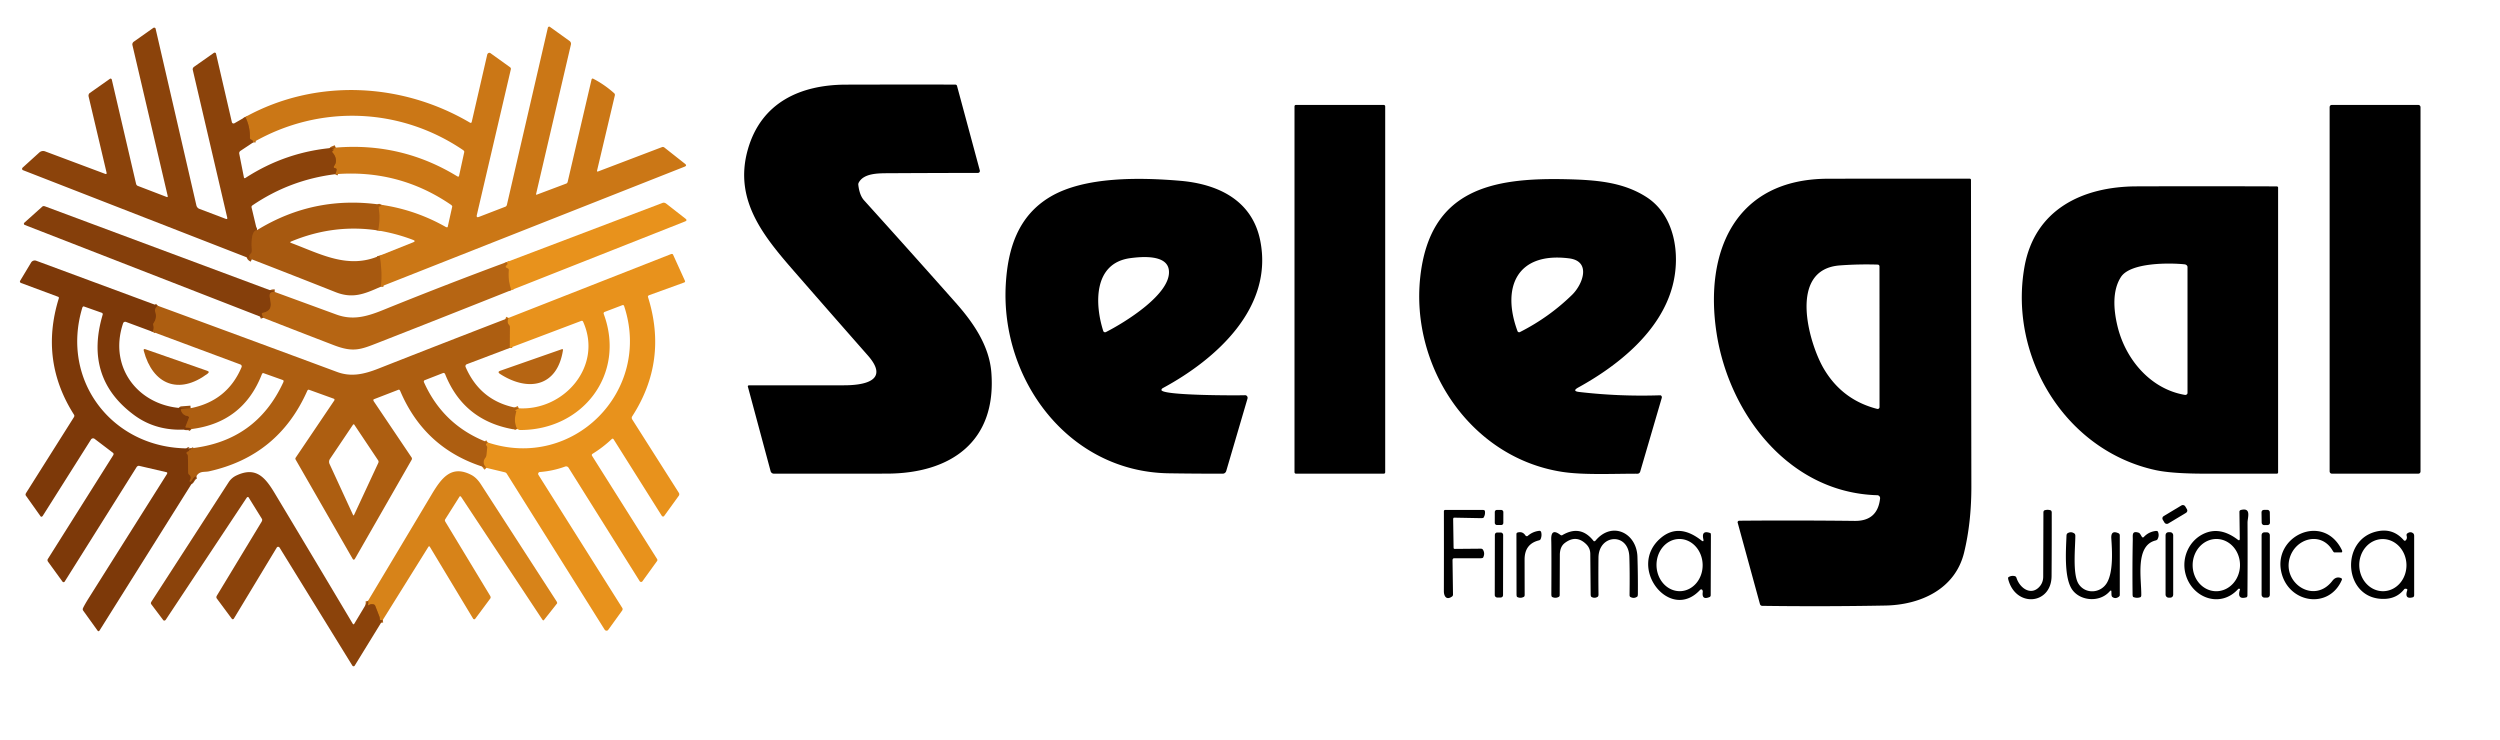 <?xml version="1.0" encoding="UTF-8" standalone="no"?>
<!DOCTYPE svg PUBLIC "-//W3C//DTD SVG 1.1//EN" "http://www.w3.org/Graphics/SVG/1.1/DTD/svg11.dtd">
<svg xmlns="http://www.w3.org/2000/svg" version="1.1" viewBox="0 0 983 291">
<g stroke-width="2.00" fill="none" stroke-linecap="butt">
<path stroke="#b96813" vector-effect="non-scaling-stroke" d="
  M 149.75 112.71
  Q 150.35 106.60 149.25 100.54"
/>
<path stroke="#b96813" vector-effect="non-scaling-stroke" d="
  M 148.63 90.62
  Q 149.60 86.18 148.85 81.64
  A 0.51 0.44 -10.8 0 1 149.26 81.12
  Q 149.79 81.01 150.00 80.54"
/>
<path stroke="#ab5d11" vector-effect="non-scaling-stroke" d="
  M 131.79 68.50
  Q 132.27 67.64 132.35 66.67
  A 0.56 0.48 5.3 0 0 131.85 66.15
  Q 130.81 66.02 131.54 64.99
  C 132.62 63.48 132.00 61.32 130.81 60.08
  A 0.55 0.45 49.9 0 1 130.80 59.31
  Q 131.61 58.77 130.75 58.76
  Q 130.24 58.76 130.80 58.53
  L 132.00 58.04"
/>
<path stroke="#ab5d11" vector-effect="non-scaling-stroke" d="
  M 99.54 56.00
  Q 99.54 55.21 98.73 54.89
  A 0.73 0.65 12.9 0 1 98.27 54.25
  Q 98.38 49.82 96.46 46.00"
/>
<path stroke="#994e0e" vector-effect="non-scaling-stroke" d="
  M 101.04 90.50
  C 98.69 90.66 98.89 96.10 99.00 97.72
  A 2.15 0.48 84.0 0 1 98.79 99.51
  Q 97.13 101.11 99.00 101.96"
/>
<path stroke="#cf7c18" vector-effect="non-scaling-stroke" d="
  M 201.03 114.08
  Q 199.68 110.27 200.02 106.28
  A 0.73 0.48 -81.2 0 0 199.70 105.57
  Q 198.20 105.06 199.21 104.24
  A 0.65 0.30 -36.1 0 0 199.52 103.68
  L 199.25 103.04"
/>
<path stroke="#9e520f" vector-effect="non-scaling-stroke" d="
  M 108.00 114.79
  C 102.94 114.57 110.13 121.54 103.39 123.01
  A 0.51 0.43 -15.4 0 0 102.98 123.60
  L 103.50 124.96"
/>
<path stroke="#cb7817" vector-effect="non-scaling-stroke" d="
  M 191.25 183.96
  Q 189.21 182.01 190.95 179.80
  A 1.56 0.66 85.5 0 0 191.22 178.99
  L 191.55 176.07
  A 0.97 0.72 -68.5 0 0 191.36 175.37
  Q 190.67 174.65 191.75 173.96"
/>
<path stroke="#cb7817" vector-effect="non-scaling-stroke" d="
  M 203.31 168.66
  Q 201.84 165.78 202.93 161.98
  A 0.41 0.11 -74.2 0 0 202.94 161.56
  L 202.75 161.51
  Q 202.32 161.37 202.62 161.22
  L 204.00 160.54"
/>
<path stroke="#cb7817" vector-effect="non-scaling-stroke" d="
  M 200.41 136.82
  L 200.48 128.65
  A 1.45 1.18 29.2 0 0 200.14 127.79
  Q 199.15 126.65 199.96 125.00"
/>
<path stroke="#954c0d" vector-effect="non-scaling-stroke" d="
  M 62.00 120.21
  Q 61.34 120.78 61.02 121.56
  A 1.44 1.14 51.6 0 0 61.02 122.48
  Q 61.85 124.93 60.47 126.94
  A 1.07 0.54 -47.4 0 0 60.24 127.75
  Q 60.72 129.09 60.00 130.46"
/>
<path stroke="#954c0d" vector-effect="non-scaling-stroke" d="
  M 74.96 160.50
  L 71.37 160.78
  A 0.29 0.29 79.8 0 0 71.12 161.14
  Q 71.67 163.22 73.72 163.58
  A 0.67 0.49 14.0 0 1 74.30 164.28
  L 72.96 167.74
  A 0.29 0.29 -82.0 0 0 73.26 168.14
  Q 74.48 168.02 75.25 168.71"
/>
<path stroke="#954c0d" vector-effect="non-scaling-stroke" d="
  M 75.00 176.29
  Q 75.33 176.97 74.28 176.84
  Q 74.11 176.82 74.24 176.91
  Q 74.35 176.99 74.40 177.08
  A 0.51 0.23 -23.1 0 1 74.00 177.51
  Q 72.84 177.97 73.76 178.72
  A 0.96 0.14 89.5 0 1 73.89 179.56
  L 74.00 185.75
  A 1.28 0.95 -76.3 0 0 74.38 186.65
  Q 75.45 187.48 74.71 188.77
  Q 74.32 189.45 74.93 189.39
  C 75.47 189.33 75.80 187.55 77.21 187.25"
/>
<path stroke="#b16312" vector-effect="non-scaling-stroke" d="
  M 150.50 243.79
  Q 149.31 243.99 149.33 243.49
  Q 149.35 242.87 149.21 242.51
  L 147.55 238.23
  A 0.99 0.87 84.8 0 0 146.95 237.66
  Q 145.90 237.36 144.99 237.94
  Q 144.64 238.17 144.72 237.77
  Q 144.88 236.96 144.71 236.25"
/>
</g>
<path fill="#cb7716" d="
  M 149.75 112.71
  Q 150.35 106.60 149.25 100.54
  L 162.43 95.29
  Q 163.64 94.80 162.44 94.34
  Q 155.88 91.82 148.63 90.62
  Q 149.60 86.18 148.85 81.64
  A 0.51 0.44 -10.8 0 1 149.26 81.12
  Q 149.79 81.01 150.00 80.54
  Q 163.42 82.51 175.28 89.24
  A 0.60 0.32 25.7 0 0 176.04 89.21
  L 177.81 81.26
  A 0.98 0.48 29.5 0 0 177.29 80.50
  Q 156.82 66.49 131.79 68.50
  Q 132.27 67.64 132.35 66.67
  A 0.56 0.48 5.3 0 0 131.85 66.15
  Q 130.81 66.02 131.54 64.99
  C 132.62 63.48 132.00 61.32 130.81 60.08
  A 0.55 0.45 49.9 0 1 130.80 59.31
  Q 131.61 58.77 130.75 58.76
  Q 130.24 58.76 130.80 58.53
  L 132.00 58.04
  Q 157.85 55.91 179.79 69.33
  A 0.51 0.33 25.7 0 0 180.48 69.24
  L 182.55 59.76
  A 0.98 0.53 29.2 0 0 182.06 58.99
  C 157.23 42.16 125.58 41.02 99.54 56.00
  Q 99.54 55.21 98.73 54.89
  A 0.73 0.65 12.9 0 1 98.27 54.25
  Q 98.38 49.82 96.46 46.00
  C 124.19 30.71 157.98 32.40 184.85 48.26
  A 0.42 0.42 21.2 0 0 185.47 47.99
  L 191.57 21.51
  A 0.90 0.79 -67.1 0 1 192.84 20.90
  L 200.56 26.44
  A 0.78 0.74 24.8 0 1 200.87 27.22
  L 187.50 84.50
  Q 187.22 85.71 188.30 85.29
  L 198.75 81.26
  A 1.14 0.84 -89.0 0 0 199.32 80.51
  L 215.41 10.93
  A 0.56 0.49 -67.0 0 1 216.20 10.55
  L 223.92 16.09
  A 1.42 1.31 25.1 0 1 224.49 17.50
  L 210.81 76.19
  Q 210.69 76.68 211.10 76.53
  L 222.68 72.17
  A 1.03 0.77 -88.7 0 0 223.21 71.49
  L 232.60 31.27
  A 0.47 0.40 -70.7 0 1 233.20 30.92
  Q 237.68 33.24 241.49 36.65
  A 0.87 0.86 -63.0 0 1 241.76 37.50
  L 234.78 67.01
  Q 234.63 67.61 235.21 67.40
  L 260.29 57.85
  A 0.97 0.93 53.3 0 1 261.24 58.01
  L 269.34 64.40
  Q 270.25 65.12 269.18 65.54
  L 149.75 112.71
  Z"
/>
<path fill="#8b430b" d="
  M 96.46 46.00
  Q 98.38 49.82 98.27 54.25
  A 0.73 0.65 12.9 0 0 98.73 54.89
  Q 99.54 55.21 99.54 56.00
  L 94.55 59.32
  A 1.11 1.06 -22.9 0 0 94.07 60.43
  L 95.92 69.81
  A 0.34 0.33 -22.4 0 0 96.44 70.01
  Q 112.68 59.45 132.00 58.04
  L 130.80 58.53
  Q 130.24 58.76 130.75 58.76
  Q 131.61 58.77 130.80 59.31
  A 0.55 0.45 49.9 0 0 130.81 60.08
  C 132.00 61.32 132.62 63.48 131.54 64.99
  Q 130.81 66.02 131.85 66.15
  A 0.56 0.48 5.3 0 1 132.35 66.67
  Q 132.27 67.64 131.79 68.50
  Q 113.98 70.72 99.22 80.78
  A 0.75 0.72 -24.2 0 0 98.91 81.55
  L 101.04 90.50
  C 98.69 90.66 98.89 96.10 99.00 97.72
  A 2.15 0.48 84.0 0 1 98.79 99.51
  Q 97.13 101.11 99.00 101.96
  L 9.05 66.92
  A 0.62 0.58 -54.8 0 1 8.91 65.90
  L 15.46 59.96
  A 2.23 2.21 -55.7 0 1 17.74 59.52
  L 41.34 68.36
  Q 42.09 68.64 41.88 67.78
  L 34.85 37.98
  A 1.43 1.22 67.5 0 1 35.31 36.56
  L 43.23 30.98
  A 0.51 0.46 66.8 0 1 43.96 31.31
  L 53.50 72.25
  A 1.20 1.03 -88.4 0 0 54.18 73.09
  L 65.52 77.44
  Q 66.08 77.65 65.92 76.97
  L 52.07 17.73
  A 1.34 1.25 -25.0 0 1 52.61 16.39
  L 60.24 11.00
  A 0.62 0.55 -25.6 0 1 61.18 11.27
  L 77.22 80.76
  A 1.96 1.91 -86.7 0 0 78.41 82.13
  L 88.73 86.04
  Q 89.53 86.34 89.34 85.54
  L 75.80 27.49
  A 1.21 1.13 -25.0 0 1 76.29 26.28
  L 84.06 20.81
  A 0.58 0.51 -25.5 0 1 84.93 21.06
  L 91.18 48.06
  A 0.70 0.66 -21.8 0 0 92.19 48.46
  L 96.46 46.00
  Z"
/>
<path fill="#000000" d="
  M 294.10 58.61
  C 299.35 40.38 314.61 33.33 332.59 33.28
  Q 354.05 33.22 375.60 33.26
  A 0.73 0.65 -6.7 0 1 376.29 33.74
  L 385.26 67.00
  A 0.78 0.77 82.2 0 1 384.52 67.99
  Q 366.97 68.01 349.25 68.11
  C 345.33 68.14 339.66 68.08 337.66 71.79
  A 1.60 1.44 58.2 0 0 337.49 72.74
  Q 337.98 76.81 339.74 78.76
  Q 357.89 98.85 375.85 119.11
  C 382.68 126.82 388.99 135.91 389.80 146.49
  C 391.90 173.66 373.80 186.17 348.76 186.23
  Q 326.30 186.28 304.25 186.24
  A 1.34 1.28 82.0 0 1 303.00 185.25
  L 294.05 151.98
  A 0.48 0.37 -5.9 0 1 294.54 151.51
  Q 313.21 151.50 331.87 151.50
  C 339.30 151.50 350.16 149.90 341.23 139.76
  Q 327.42 124.07 313.68 108.31
  C 301.05 93.83 288.15 79.28 294.10 58.61
  Z"
/>
<rect fill="#000000" x="509.00" y="41.25" width="35.66" height="145.00" rx="0.54"/>
<rect fill="#000000" x="916.01" y="41.25" width="35.74" height="145.00" rx="0.83"/>
<path fill="#000000" d="
  M 739.25 195.99
  A 1.14 1.14 4.2 0 0 738.15 194.72
  C 703.44 193.75 679.85 162.77 674.96 131.00
  C 670.03 98.94 682.26 70.35 718.75 70.28
  Q 746.62 70.22 774.51 70.26
  A 0.48 0.47 0.0 0 1 774.99 70.73
  Q 775.04 130.90 775.14 191.25
  Q 775.16 205.42 772.29 217.24
  C 768.76 231.77 754.97 237.85 741.31 238.10
  Q 717.28 238.55 692.89 238.22
  A 0.97 0.91 82.4 0 1 692.01 237.50
  L 683.25 205.50
  A 0.64 0.59 -7.3 0 1 683.88 204.75
  Q 706.38 204.55 729.26 204.82
  Q 738.27 204.92 739.25 195.99
  Z
  M 723.45 104.36
  C 702.80 105.89 711.31 135.07 717.06 144.88
  Q 724.31 157.26 738.12 160.78
  A 0.74 0.73 -83.0 0 0 739.03 160.06
  L 739.01 104.75
  A 0.71 0.69 -89.2 0 0 738.34 104.04
  Q 730.91 103.81 723.45 104.36
  Z"
/>
<path fill="#000000" d="
  M 456.68 153.29
  C 456.38 155.55 486.34 155.52 489.57 155.40
  A 1.05 0.98 -82.0 0 1 490.51 156.75
  L 482.16 185.18
  A 1.48 1.38 -81.4 0 1 480.81 186.25
  Q 470.37 186.27 459.50 186.10
  C 420.08 185.49 393.31 149.21 395.48 111.74
  C 396.29 97.74 400.29 84.86 413.07 77.32
  C 426.55 69.37 448.24 69.75 463.99 71.08
  C 478.72 72.32 492.27 78.59 495.50 94.49
  C 500.88 120.93 478.26 141.24 457.25 152.58
  A 1.11 0.76 -16.8 0 0 456.68 153.29
  Z
  M 444.51 101.49
  C 429.75 103.42 430.48 119.80 433.80 130.14
  A 0.74 0.74 67.5 0 0 434.84 130.57
  C 441.88 127.02 461.04 115.40 459.57 106.01
  C 458.65 100.15 449.21 100.87 444.51 101.49
  Z"
/>
<path fill="#000000" d="
  M 558.45 108.89
  C 562.23 74.54 586.51 69.79 615.89 70.47
  C 627.90 70.75 638.30 71.63 647.44 77.52
  C 658.57 84.71 660.84 100.12 657.67 112.31
  C 652.96 130.43 636.18 143.77 620.58 152.36
  Q 618.00 153.78 620.93 154.12
  Q 636.79 155.97 652.75 155.43
  A 0.81 0.70 -81.2 0 1 653.40 156.47
  L 644.93 185.43
  A 1.15 1.05 -81.2 0 1 643.90 186.26
  C 634.13 186.24 622.59 186.85 614.07 185.51
  C 577.95 179.80 554.59 144.05 558.45 108.89
  Z
  M 616.98 101.59
  C 596.50 98.99 590.30 112.88 596.68 130.19
  A 0.69 0.69 66.4 0 0 597.64 130.57
  Q 609.10 124.76 618.15 115.92
  C 622.35 111.82 625.80 102.71 616.98 101.59
  Z"
/>
<path fill="#000000" d="
  M 796.00 105.06
  C 800.00 82.28 818.92 73.35 840.09 73.28
  Q 867.65 73.19 895.22 73.29
  A 0.54 0.46 0.6 0 1 895.75 73.75
  L 895.75 185.75
  A 0.50 0.49 -90.0 0 1 895.26 186.25
  Q 881.42 186.25 867.48 186.25
  Q 854.08 186.26 847.60 184.85
  C 812.02 177.14 789.82 140.30 796.00 105.06
  Z
  M 833.94 108.94
  C 830.46 114.34 831.06 121.92 832.62 128.35
  C 835.72 141.18 845.48 152.95 859.07 155.27
  A 0.91 0.80 5.4 0 0 860.13 154.50
  L 860.13 105.00
  A 1.31 1.05 3.5 0 0 858.95 103.93
  C 853.29 103.34 837.68 103.11 833.94 108.94
  Z"
/>
<path fill="#a75910" d="
  M 150.00 80.54
  Q 149.79 81.01 149.26 81.12
  A 0.51 0.44 -10.8 0 0 148.85 81.64
  Q 149.60 86.18 148.63 90.62
  Q 131.25 87.97 114.49 94.95
  Q 113.76 95.26 114.50 95.54
  C 125.92 99.81 136.90 106.01 149.25 100.54
  Q 150.35 106.60 149.75 112.71
  C 143.13 115.70 138.59 117.50 131.95 114.87
  Q 115.50 108.35 99.00 101.96
  Q 97.13 101.11 98.79 99.51
  A 2.15 0.48 84.0 0 0 99.00 97.72
  C 98.89 96.10 98.69 90.66 101.04 90.50
  Q 123.60 76.63 150.00 80.54
  Z"
/>
<path fill="#e8921c" d="
  M 201.03 114.08
  Q 199.68 110.27 200.02 106.28
  A 0.73 0.48 -81.2 0 0 199.70 105.57
  Q 198.20 105.06 199.21 104.24
  A 0.65 0.30 -36.1 0 0 199.52 103.68
  L 199.25 103.04
  L 260.53 79.78
  A 1.58 1.31 51.0 0 1 261.94 80.06
  L 269.53 85.98
  Q 270.41 86.66 269.34 87.08
  L 201.03 114.08
  Z"
/>
<path fill="#853f0b" d="
  M 108.00 114.79
  C 102.94 114.57 110.13 121.54 103.39 123.01
  A 0.51 0.43 -15.4 0 0 102.98 123.60
  L 103.50 124.96
  L 9.75 88.46
  A 0.54 0.52 34.4 0 1 9.57 87.57
  L 16.69 81.19
  A 1.16 0.69 27.7 0 1 17.71 81.14
  L 108.00 114.79
  Z"
/>
<path fill="#e8921c" d="
  M 191.25 183.96
  Q 189.21 182.01 190.95 179.80
  A 1.56 0.66 85.5 0 0 191.22 178.99
  L 191.55 176.07
  A 0.97 0.72 -68.5 0 0 191.36 175.37
  Q 190.67 174.65 191.75 173.96
  C 225.37 185.19 256.56 153.68 245.38 120.27
  A 0.51 0.48 -20.2 0 0 244.72 119.99
  L 237.69 122.67
  A 0.65 0.57 69.6 0 0 237.39 123.46
  C 246.14 147.10 229.14 169.22 204.37 169.08
  Q 204.29 169.08 203.68 168.82
  L 203.31 168.66
  Q 201.84 165.78 202.93 161.98
  A 0.41 0.11 -74.2 0 0 202.94 161.56
  L 202.75 161.51
  Q 202.32 161.37 202.62 161.22
  L 204.00 160.54
  C 221.83 161.55 237.17 143.90 229.25 126.43
  A 0.55 0.52 -22.4 0 0 228.57 126.17
  L 200.41 136.82
  L 200.48 128.65
  A 1.45 1.18 29.2 0 0 200.14 127.79
  Q 199.15 126.65 199.96 125.00
  L 263.80 99.93
  A 0.73 0.48 -22.4 0 1 264.63 100.09
  L 269.34 110.46
  A 0.47 0.44 -21.7 0 1 269.06 111.06
  L 255.27 116.06
  A 0.71 0.50 -19.7 0 0 254.78 116.76
  Q 262.70 141.91 248.55 163.76
  A 1.14 1.01 46.3 0 0 248.59 164.92
  L 266.93 193.79
  A 1.04 0.99 47.4 0 1 266.91 194.92
  L 261.14 202.90
  A 0.60 0.54 48.0 0 1 260.20 202.80
  L 241.26 172.72
  A 0.46 0.42 52.9 0 0 240.59 172.59
  Q 237.08 175.92 232.95 178.46
  A 0.56 0.53 58.3 0 0 232.79 179.22
  L 258.38 219.83
  A 0.68 0.67 46.9 0 1 258.36 220.59
  L 252.59 228.58
  A 0.67 0.63 47.1 0 1 251.52 228.51
  L 223.57 183.93
  A 1.16 1.10 63.5 0 0 222.24 183.44
  Q 217.39 185.21 212.26 185.60
  A 0.76 0.72 71.0 0 0 211.73 186.76
  L 244.69 239.06
  A 1.00 0.87 -44.4 0 1 244.61 240.10
  L 239.15 247.66
  A 0.89 0.83 47.8 0 1 237.72 247.54
  L 199.25 186.23
  A 1.30 1.16 -7.3 0 0 198.48 185.70
  L 191.25 183.96
  Z"
/>
<path fill="#7d3909" d="
  M 62.00 120.21
  Q 61.34 120.78 61.02 121.56
  A 1.44 1.14 51.6 0 0 61.02 122.48
  Q 61.85 124.93 60.47 126.94
  A 1.07 0.54 -47.4 0 0 60.24 127.75
  Q 60.72 129.09 60.00 130.46
  L 49.54 126.58
  A 0.87 0.86 20.0 0 0 48.41 127.10
  C 42.20 145.47 55.89 161.44 74.96 160.50
  L 71.37 160.78
  A 0.29 0.29 79.8 0 0 71.12 161.14
  Q 71.67 163.22 73.72 163.58
  A 0.67 0.49 14.0 0 1 74.30 164.28
  L 72.96 167.74
  A 0.29 0.29 -82.0 0 0 73.26 168.14
  Q 74.48 168.02 75.25 168.71
  Q 62.17 170.16 52.77 163.23
  Q 32.97 148.63 40.38 123.71
  A 0.60 0.60 -71.9 0 0 40.01 122.98
  L 33.00 120.50
  A 0.66 0.44 -72.2 0 0 32.36 121.00
  C 23.58 150.16 44.85 176.94 75.00 176.29
  Q 75.33 176.97 74.28 176.84
  Q 74.11 176.82 74.24 176.91
  Q 74.35 176.99 74.40 177.08
  A 0.51 0.23 -23.1 0 1 74.00 177.51
  Q 72.84 177.97 73.76 178.72
  A 0.96 0.14 89.5 0 1 73.89 179.56
  L 74.00 185.75
  A 1.28 0.95 -76.3 0 0 74.38 186.65
  Q 75.45 187.48 74.71 188.77
  Q 74.32 189.45 74.93 189.39
  C 75.47 189.33 75.80 187.55 77.21 187.25
  L 39.14 247.92
  A 0.48 0.38 -49.6 0 1 38.44 248.06
  L 32.68 240.05
  A 1.07 0.83 -53.6 0 1 32.66 239.07
  Q 33.33 237.65 35.00 235.00
  Q 50.31 210.69 65.64 186.40
  A 0.53 0.34 -63.8 0 0 65.56 185.69
  L 54.77 183.18
  A 1.11 0.95 -65.9 0 0 53.69 183.69
  L 25.43 228.68
  A 0.53 0.51 43.3 0 1 24.57 228.69
  L 18.88 220.85
  A 1.00 0.87 44.4 0 1 18.80 219.81
  L 44.51 179.00
  A 0.77 0.61 -55.8 0 0 44.44 178.06
  L 37.19 172.55
  A 0.97 0.97 34.7 0 0 35.79 172.80
  L 16.82 202.82
  A 0.61 0.43 -49.8 0 1 15.97 203.04
  L 10.15 194.84
  A 1.10 0.67 -51.8 0 1 10.28 193.80
  L 29.06 164.04
  A 0.98 0.77 -48.4 0 0 29.12 163.09
  Q 15.51 141.75 23.15 117.23
  A 0.51 0.42 19.4 0 0 22.82 116.68
  L 8.25 111.26
  A 0.61 0.56 25.4 0 1 7.91 110.42
  L 12.23 103.23
  A 1.69 1.66 25.5 0 1 14.26 102.53
  L 62.00 120.21
  Z"
/>
<path fill="#b66513" d="
  M 199.25 103.04
  L 199.52 103.68
  A 0.65 0.30 -36.1 0 1 199.21 104.24
  Q 198.20 105.06 199.70 105.57
  A 0.73 0.48 -81.2 0 1 200.02 106.28
  Q 199.68 110.27 201.03 114.08
  Q 174.99 124.46 148.81 134.71
  C 141.81 137.45 138.97 138.68 131.25 135.72
  Q 117.35 130.38 103.50 124.96
  L 102.98 123.60
  A 0.51 0.43 -15.4 0 1 103.39 123.01
  C 110.13 121.54 102.94 114.57 108.00 114.79
  Q 120.16 119.24 132.30 123.69
  C 138.56 125.97 143.90 124.62 150.52 121.94
  Q 174.74 112.11 199.25 103.04
  Z"
/>
<path fill="#ad5e11" d="
  M 62.00 120.21
  Q 97.27 133.17 132.50 146.24
  C 137.97 148.28 142.97 147.23 148.81 144.93
  Q 174.34 134.87 199.96 125.00
  Q 199.15 126.65 200.14 127.79
  A 1.45 1.18 29.2 0 1 200.48 128.65
  L 200.41 136.82
  L 183.55 143.21
  A 0.83 0.83 -22.1 0 0 183.08 144.31
  Q 189.08 158.15 204.00 160.54
  L 202.62 161.22
  Q 202.32 161.37 202.75 161.51
  L 202.94 161.56
  A 0.41 0.11 -74.2 0 1 202.93 161.98
  Q 201.84 165.78 203.31 168.66
  Q 202.32 168.89 201.50 168.74
  Q 182.22 165.19 175.02 147.10
  A 0.69 0.63 68.9 0 0 174.19 146.68
  L 167.00 149.49
  A 0.61 0.56 67.8 0 0 166.70 150.28
  Q 174.31 167.30 191.75 173.96
  Q 190.67 174.65 191.36 175.37
  A 0.97 0.72 -68.5 0 1 191.55 176.07
  L 191.22 178.99
  A 1.56 0.66 85.5 0 1 190.95 179.80
  Q 189.21 182.01 191.25 183.96
  Q 167.19 176.85 157.36 153.71
  A 0.71 0.39 67.2 0 0 156.74 153.22
  L 146.99 156.99
  A 0.61 0.39 59.8 0 0 146.96 157.78
  L 161.84 179.88
  A 0.91 0.82 -48.7 0 1 161.85 180.81
  L 139.63 219.60
  Q 139.11 220.51 138.62 219.66
  L 116.25 180.72
  A 0.75 0.61 50.3 0 1 116.24 179.99
  L 131.45 157.46
  A 0.46 0.45 -62.7 0 0 131.24 156.77
  L 121.50 153.25
  A 0.68 0.48 -67.4 0 0 120.81 153.68
  Q 109.46 179.30 82.12 185.34
  C 80.37 185.72 78.50 185.06 77.21 187.25
  C 75.80 187.55 75.47 189.33 74.93 189.39
  Q 74.32 189.45 74.71 188.77
  Q 75.45 187.48 74.38 186.65
  A 1.28 0.95 -76.3 0 1 74.00 185.75
  L 73.89 179.56
  A 0.96 0.14 89.5 0 0 73.76 178.72
  Q 72.84 177.97 74.00 177.51
  A 0.51 0.23 -23.1 0 0 74.40 177.08
  Q 74.35 176.99 74.24 176.91
  Q 74.11 176.82 74.28 176.84
  Q 75.33 176.97 75.00 176.29
  Q 100.74 173.50 111.42 150.26
  A 0.66 0.44 -66.8 0 0 111.27 149.45
  L 103.52 146.69
  A 0.73 0.36 -69.0 0 0 102.93 147.24
  Q 95.53 166.17 75.25 168.71
  Q 74.48 168.02 73.26 168.14
  A 0.29 0.29 -82.0 0 1 72.96 167.74
  L 74.30 164.28
  A 0.67 0.49 14.0 0 0 73.72 163.58
  Q 71.67 163.22 71.12 161.14
  A 0.29 0.29 79.8 0 1 71.37 160.78
  L 74.96 160.50
  Q 89.36 157.67 94.98 144.38
  A 0.81 0.80 22.0 0 0 94.52 143.31
  L 60.00 130.46
  Q 60.72 129.09 60.24 127.75
  A 1.07 0.54 -47.4 0 1 60.47 126.94
  Q 61.85 124.93 61.02 122.48
  A 1.44 1.14 51.6 0 1 61.02 121.56
  Q 61.34 120.78 62.00 120.21
  Z
  M 138.78 167.02
  L 129.73 180.47
  A 2.04 2.00 49.8 0 0 129.58 182.43
  L 138.81 202.47
  Q 139.01 202.92 139.30 202.31
  L 148.75 182.00
  A 1.04 0.91 -51.1 0 0 148.71 181.05
  L 139.29 166.95
  A 0.34 0.28 -47.1 0 0 138.78 167.02
  Z"
/>
<path fill="#a75910" d="
  M 81.48 145.80
  Q 82.60 146.19 81.62 146.93
  C 70.26 155.42 60.05 151.17 56.54 137.98
  Q 56.29 137.01 57.18 137.32
  L 81.48 145.80
  Z"
/>
<path fill="#b66513" d="
  M 196.69 147.08
  Q 195.37 146.24 196.75 145.76
  L 221.01 137.27
  A 0.36 0.28 88.6 0 1 221.36 137.70
  C 219.14 152.02 207.81 154.20 196.69 147.08
  Z"
/>
<path fill="#d78319" d="
  M 150.50 243.79
  Q 149.31 243.99 149.33 243.49
  Q 149.35 242.87 149.21 242.51
  L 147.55 238.23
  A 0.99 0.87 84.8 0 0 146.95 237.66
  Q 145.90 237.36 144.99 237.94
  Q 144.64 238.17 144.72 237.77
  Q 144.88 236.96 144.71 236.25
  Q 157.22 215.38 169.70 194.46
  C 173.65 187.86 177.50 182.70 185.31 186.73
  Q 187.39 187.80 189.09 190.43
  Q 203.92 213.39 218.77 236.33
  A 1.03 0.36 55.1 0 1 219.03 237.27
  L 213.85 243.84
  A 0.41 0.29 50.3 0 1 213.30 243.70
  L 181.32 195.37
  A 0.43 0.31 48.1 0 0 180.71 195.23
  L 175.01 204.26
  A 1.01 0.62 51.5 0 0 175.12 205.16
  L 192.72 234.26
  A 1.08 0.73 51.8 0 1 192.80 235.30
  L 186.84 243.33
  A 0.52 0.48 48.6 0 1 186.02 243.24
  L 168.97 214.93
  A 0.31 0.28 -46.6 0 0 168.47 214.97
  L 150.50 243.79
  Z"
/>
<path fill="#8b430b" d="
  M 144.71 236.25
  Q 144.88 236.96 144.72 237.77
  Q 144.64 238.17 144.99 237.94
  Q 145.90 237.36 146.95 237.66
  A 0.99 0.87 84.8 0 1 147.55 238.23
  L 149.21 242.51
  Q 149.35 242.87 149.33 243.49
  Q 149.31 243.99 150.50 243.79
  L 139.46 261.75
  A 0.55 0.52 45.4 0 1 138.55 261.72
  L 109.93 215.32
  A 0.66 0.63 45.1 0 0 108.83 215.29
  L 91.96 243.23
  A 0.50 0.46 -49.0 0 1 91.17 243.32
  L 85.22 235.29
  A 1.06 0.81 -50.4 0 1 85.26 234.23
  L 102.87 205.14
  A 1.24 0.83 -50.7 0 0 102.98 204.01
  L 97.73 195.54
  A 0.53 0.36 -47.8 0 0 96.99 195.72
  L 65.18 243.68
  A 0.67 0.57 -48.2 0 1 64.18 243.82
  L 59.44 237.53
  A 0.99 0.63 -51.2 0 1 59.55 236.56
  L 89.88 189.65
  Q 91.04 187.86 92.97 186.95
  C 100.49 183.42 104.13 187.46 107.94 193.80
  Q 123.39 219.53 138.74 245.32
  A 0.31 0.30 45.6 0 0 139.26 245.33
  L 144.71 236.25
  Z"
/>
<rect fill="#000000" x="-5.14" y="-1.71" transform="translate(855.15,202.29) rotate(-31.0)" width="10.28" height="3.42" rx="1.02"/>
<path fill="#000000" d="
  M 880.50 231.50
  L 880.25 231.50
  A 0.24 0.14 10.6 0 0 880.08 231.56
  C 873.10 239.38 861.70 235.12 859.30 225.48
  C 857.77 219.31 860.66 212.69 866.38 209.93
  Q 872.81 206.83 879.87 212.19
  Q 880.69 212.82 880.68 211.75
  L 880.54 201.25
  A 0.76 0.74 -8.0 0 1 881.11 200.52
  C 885.37 199.44 883.72 203.60 883.73 205.46
  Q 883.81 219.77 883.69 234.09
  A 0.86 0.52 85.8 0 1 883.29 234.87
  Q 879.42 235.93 880.79 231.73
  A 0.27 0.18 5.7 0 0 880.50 231.50
  Z
  M 871.281 232.468
  A 10.27 9.31 91.0 0 0 880.769 222.363
  A 10.27 9.31 91.0 0 0 871.639 211.932
  A 10.27 9.31 91.0 0 0 862.151 222.037
  A 10.27 9.31 91.0 0 0 871.281 232.468
  Z"
/>
<path fill="#000000" d="
  M 572.00 215.83
  L 582.25 215.74
  A 1.03 0.86 -13.2 0 1 583.11 216.17
  Q 583.98 217.61 583.18 219.20
  A 1.12 0.45 4.2 0 1 582.25 219.50
  L 571.75 219.50
  A 0.74 0.62 89.6 0 0 571.13 220.25
  L 571.32 233.75
  A 0.99 0.87 74.2 0 1 570.94 234.55
  C 568.73 236.12 567.72 234.44 567.73 232.38
  Q 567.77 216.68 567.74 200.99
  A 0.51 0.49 -0.0 0 1 568.25 200.50
  L 583.00 200.50
  A 0.91 0.49 -2.1 0 1 583.86 200.92
  Q 584.09 202.36 583.33 203.54
  A 1.25 0.30 3.1 0 1 582.25 203.74
  L 571.75 203.54
  A 0.59 0.37 89.7 0 0 571.38 204.14
  L 571.55 215.44
  A 0.44 0.40 -1.4 0 0 572.00 215.83
  Z"
/>
<rect fill="#000000" x="-1.68" y="-2.97" transform="translate(589.43,203.47) rotate(0.1)" width="3.36" height="5.94" rx="0.80"/>
<path fill="#000000" d="
  M 803.39 226.75
  L 803.47 201.50
  A 0.95 0.63 84.3 0 1 803.92 200.65
  Q 805.13 200.27 806.32 200.66
  A 1.00 0.58 -85.4 0 1 806.74 201.55
  Q 806.77 214.04 806.68 226.50
  C 806.61 237.76 792.65 239.02 789.66 227.87
  A 0.97 0.37 72.7 0 1 789.72 226.95
  Q 790.86 226.21 792.25 226.54
  A 1.11 0.78 83.1 0 1 792.90 227.26
  C 794.11 231.05 798.17 234.11 801.45 231.16
  Q 803.38 229.42 803.39 226.75
  Z"
/>
<rect fill="#000000" x="-1.63" y="-2.99" transform="translate(890.89,203.47) rotate(-0.9)" width="3.26" height="5.98" rx="0.91"/>
<path fill="#000000" d="
  M 599.77 210.50
  A 0.69 0.59 53.4 0 0 600.71 210.71
  Q 602.65 209.01 605.25 208.72
  A 0.71 0.67 78.8 0 1 605.99 209.25
  Q 606.34 210.66 605.76 212.00
  A 1.04 0.73 -0.6 0 1 605.09 212.48
  Q 599.46 213.87 599.47 220.01
  Q 599.48 226.96 599.50 233.92
  A 0.93 0.53 82.7 0 1 599.19 234.67
  Q 597.88 235.39 596.55 234.73
  A 1.13 0.32 -88.5 0 1 596.30 233.75
  L 596.26 210.00
  A 0.64 0.57 82.8 0 1 596.67 209.40
  Q 598.65 208.82 599.77 210.50
  Z"
/>
<path fill="#000000" d="
  M 627.38 212.55
  C 633.90 204.77 643.55 209.56 643.84 218.93
  Q 644.07 226.23 644.01 233.53
  A 1.25 0.30 88.4 0 1 643.79 234.57
  Q 642.50 235.52 641.04 234.71
  A 0.94 0.52 -82.3 0 1 640.74 233.94
  Q 640.86 224.71 640.65 218.85
  C 640.32 209.28 628.62 209.99 628.52 219.26
  Q 628.44 226.50 628.53 233.77
  A 1.13 0.62 81.9 0 1 628.19 234.67
  Q 627.00 235.39 625.79 234.72
  A 1.20 0.52 -85.8 0 1 625.45 233.75
  L 625.30 217.75
  Q 625.28 215.56 623.74 214.02
  Q 619.77 210.07 615.26 213.52
  Q 613.35 214.98 613.33 218.18
  L 613.27 234.00
  A 0.82 0.61 79.7 0 1 612.94 234.67
  Q 611.63 235.39 610.30 234.73
  A 1.19 0.44 -86.8 0 1 609.99 233.71
  Q 610.07 215.83 609.95 212.24
  Q 609.79 207.49 613.47 210.27
  A 0.85 0.50 43.2 0 0 614.25 210.45
  Q 621.46 206.16 626.59 212.70
  A 0.60 0.42 -46.0 0 0 627.38 212.55
  Z"
/>
<path fill="#000000" d="
  M 653.03 211.53
  Q 660.10 205.55 668.94 212.46
  Q 670.05 213.33 669.75 211.99
  Q 668.92 208.28 672.55 209.63
  A 0.95 0.21 -88.9 0 1 672.73 210.50
  L 672.65 234.00
  A 0.85 0.63 81.6 0 1 672.26 234.73
  Q 669.08 236.10 669.52 232.79
  A 1.28 1.04 -64.2 0 0 669.32 231.94
  Q 669.20 231.77 669.00 231.75
  A 0.62 0.62 -66.0 0 0 668.48 231.95
  C 656.62 244.83 639.50 223.00 653.03 211.53
  Z
  M 660.643 232.447
  A 10.26 9.07 88.7 0 0 669.478 221.984
  A 10.26 9.07 88.7 0 0 660.177 211.933
  A 10.26 9.07 88.7 0 0 651.342 222.396
  A 10.26 9.07 88.7 0 0 660.643 232.447
  Z"
/>
<path fill="#000000" d="
  M 842.94 211.16
  Q 844.76 209.18 847.50 208.79
  A 1.04 0.49 -11.0 0 1 848.49 209.04
  Q 849.15 210.58 848.31 212.07
  A 1.25 0.71 -1.8 0 1 847.59 212.51
  C 839.41 214.50 842.05 227.58 841.95 234.07
  A 0.87 0.51 85.9 0 1 841.57 234.83
  Q 840.16 235.31 838.80 234.74
  A 1.16 0.33 -88.8 0 1 838.53 233.71
  Q 838.40 222.91 838.61 212.16
  C 838.64 210.55 838.14 208.54 840.91 209.46
  A 1.48 0.78 70.8 0 1 841.59 210.09
  L 842.20 211.10
  A 0.47 0.45 -39.3 0 0 842.94 211.16
  Z"
/>
<path fill="#000000" d="
  M 897.20 225.68
  C 893.08 210.89 913.58 201.23 920.85 216.35
  A 0.64 0.37 71.0 0 1 920.68 217.20
  L 917.81 217.20
  A 1.13 0.23 61.0 0 1 917.15 216.43
  C 912.62 208.70 902.32 211.66 900.22 219.73
  C 897.67 229.54 910.06 237.59 917.11 228.36
  C 918.03 227.15 919.24 226.74 920.56 227.33
  A 0.53 0.51 -65.9 0 1 920.81 228.02
  C 915.87 239.52 900.45 237.33 897.20 225.68
  Z"
/>
<path fill="#000000" d="
  M 945.99 231.50
  L 945.75 231.50
  A 0.54 0.41 13.8 0 0 945.35 231.67
  Q 942.57 235.20 938.00 235.46
  C 921.35 236.41 919.57 211.58 935.26 208.82
  Q 941.15 207.78 945.17 212.43
  A 0.52 0.47 47.8 0 0 945.89 212.50
  Q 946.60 211.80 946.30 210.70
  A 0.95 0.66 67.5 0 1 946.50 209.78
  Q 947.82 208.78 948.93 209.76
  A 1.45 0.77 -80.0 0 1 949.25 210.75
  L 949.25 234.00
  A 0.92 0.65 85.1 0 1 948.75 234.85
  Q 945.28 235.80 946.56 231.99
  A 0.54 0.38 5.7 0 0 945.99 231.50
  Z
  M 937.226 232.456
  A 10.25 9.28 88.4 0 0 946.216 221.951
  A 10.25 9.28 88.4 0 0 936.654 211.964
  A 10.25 9.28 88.4 0 0 927.664 222.469
  A 10.25 9.28 88.4 0 0 937.226 232.456
  Z"
/>
<rect fill="#000000" x="-1.63" y="-12.78" transform="translate(589.39,222.16) rotate(0.1)" width="3.26" height="25.56" rx="0.90"/>
<path fill="#000000" d="
  M 829.43 232.63
  C 825.51 236.97 818.03 236.31 814.86 231.94
  C 811.51 227.32 812.33 216.40 812.55 210.55
  A 1.18 0.78 81.6 0 1 812.95 209.69
  Q 814.33 208.82 815.69 209.80
  A 1.23 0.64 -82.2 0 1 816.02 210.73
  C 816.00 215.34 814.88 225.82 817.29 229.57
  C 819.93 233.70 825.92 233.36 828.41 229.22
  C 831.04 224.85 830.47 216.23 830.17 211.74
  Q 829.94 208.28 833.00 209.68
  A 0.92 0.85 -78.6 0 1 833.50 210.50
  L 833.50 234.00
  A 1.09 0.64 -24.7 0 1 832.99 234.73
  Q 831.70 235.58 830.57 234.72
  A 1.35 0.60 -85.3 0 1 830.23 233.75
  L 830.20 232.57
  Q 830.17 231.80 829.43 232.63
  Z"
/>
<rect fill="#000000" x="851.50" y="209.26" width="3.00" height="25.74" rx="1.12"/>
<rect fill="#000000" x="889.26" y="209.31" width="3.24" height="25.68" rx="1.06"/>
</svg>
